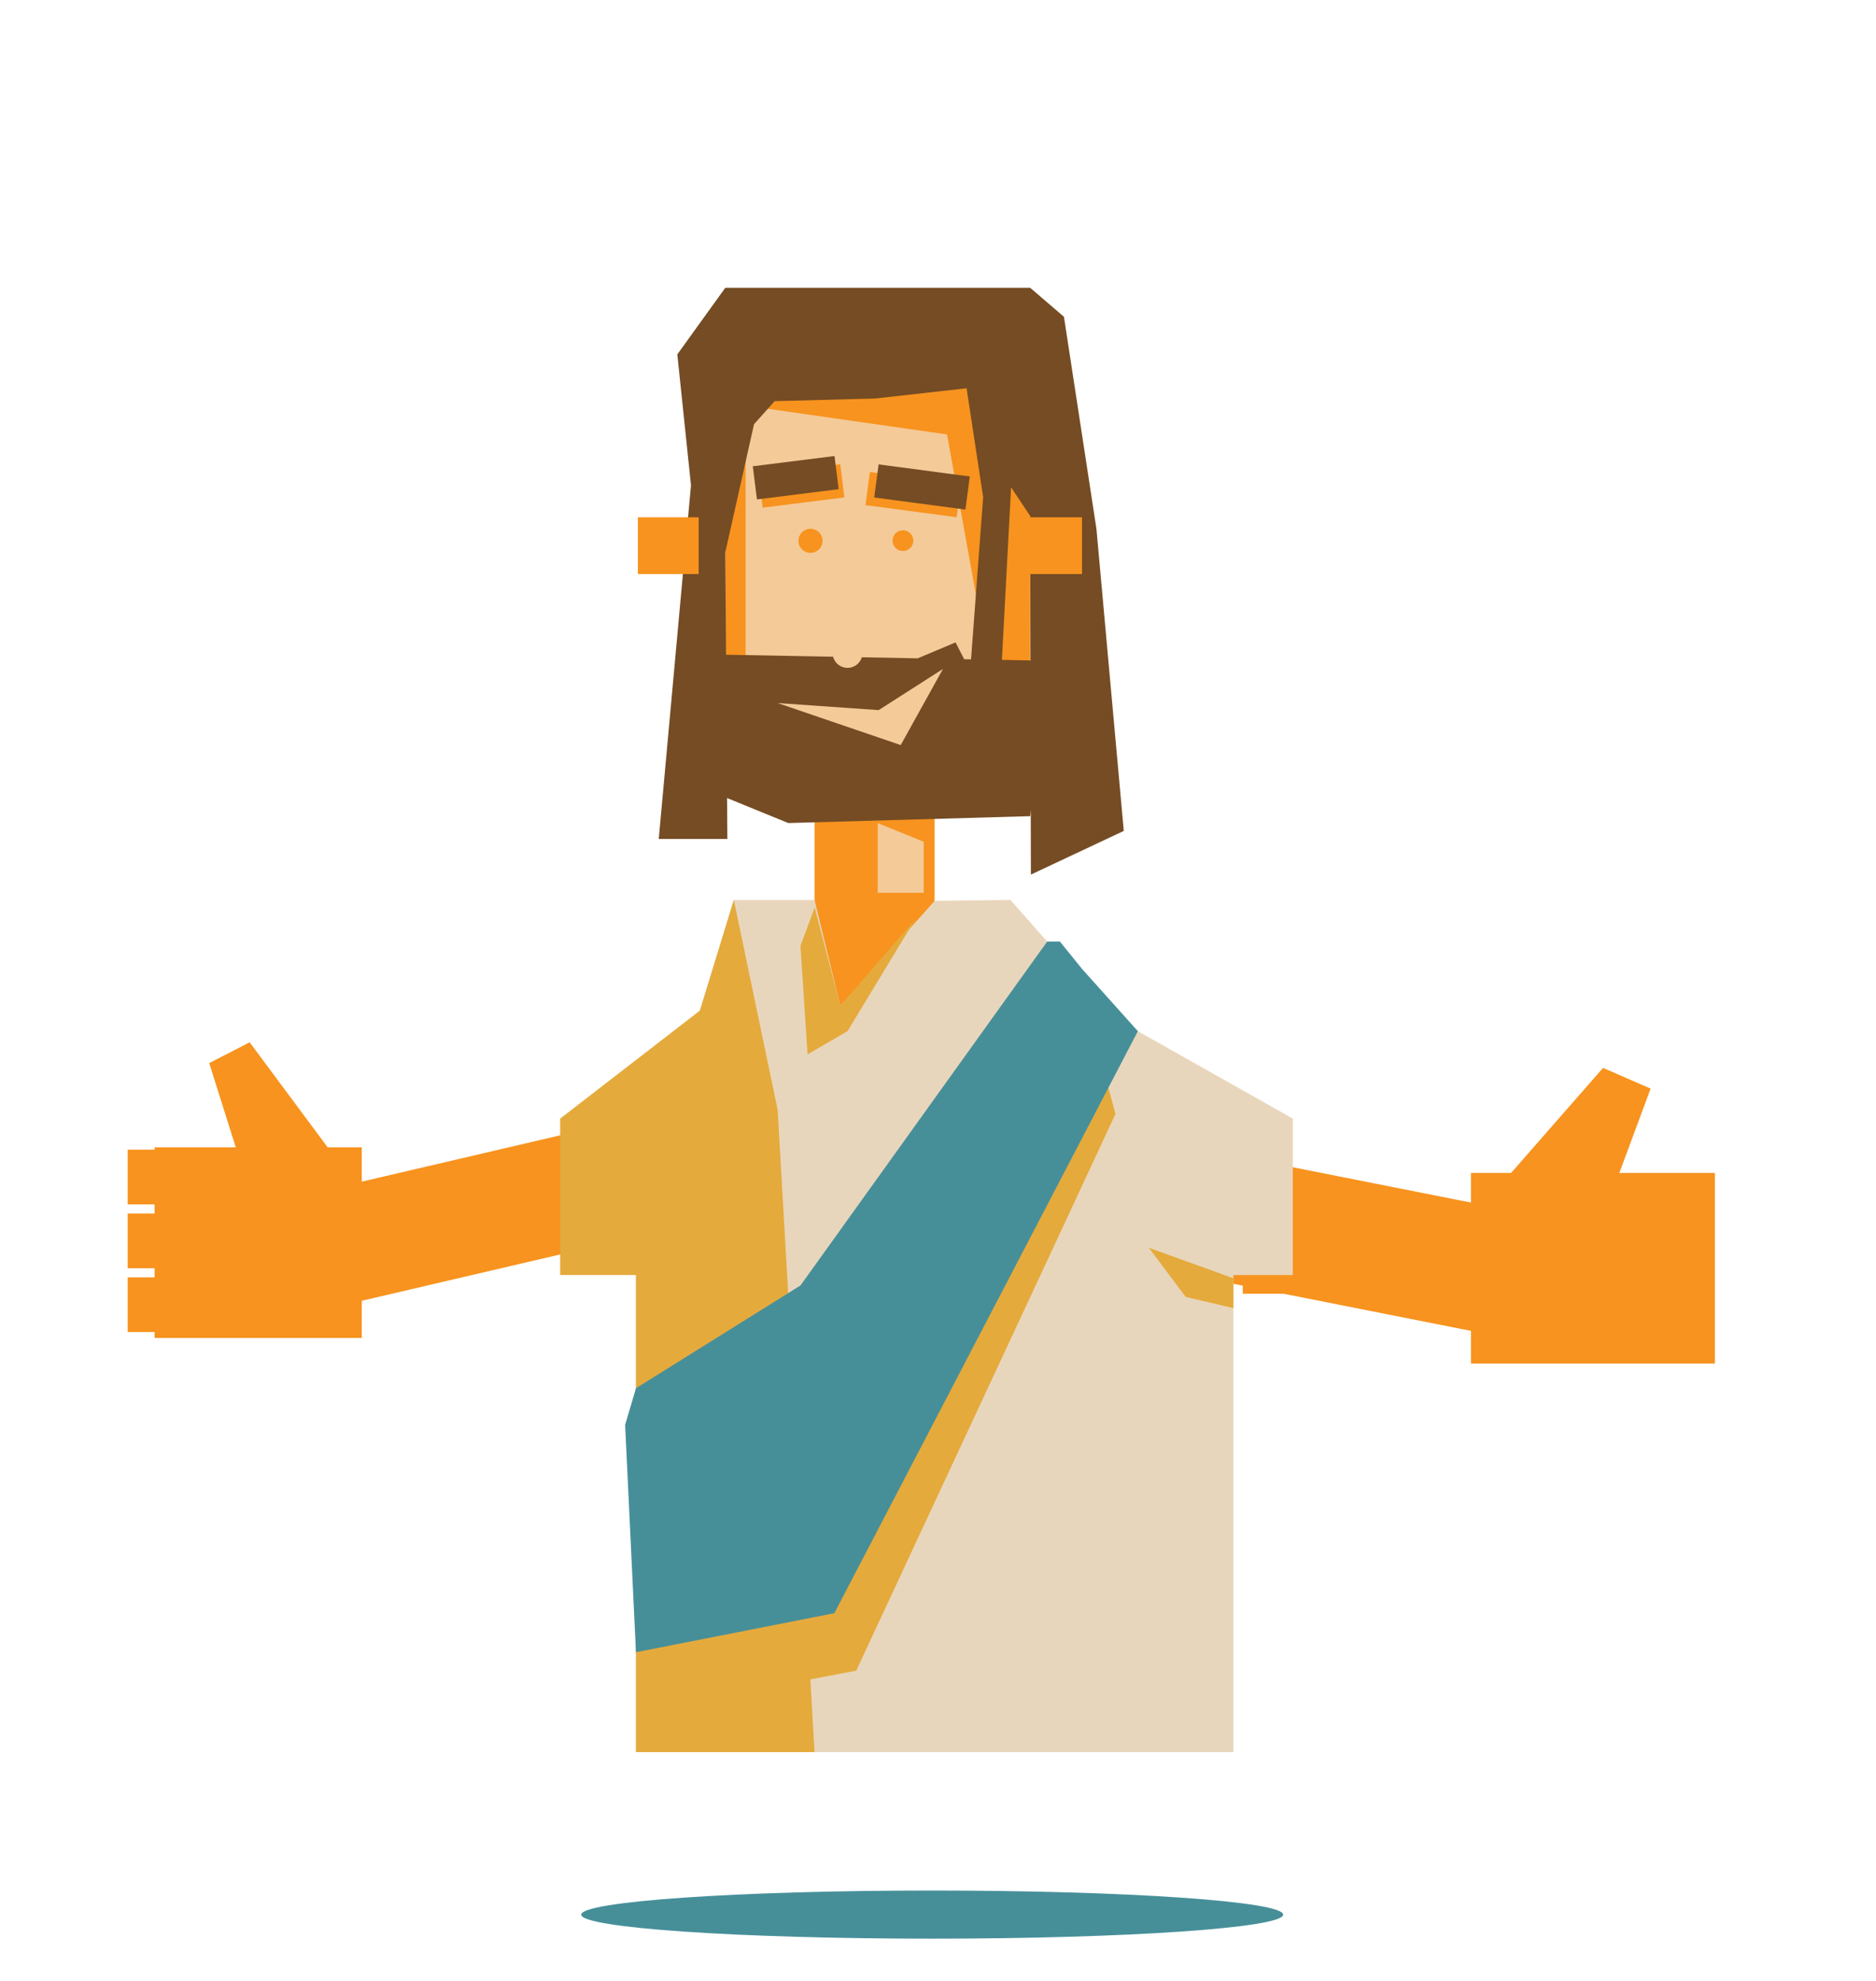 <svg xmlns="http://www.w3.org/2000/svg" viewBox="0 0 226.4 239.08"><defs><style>.cls-1,.cls-7{fill:none;stroke:#f7931e;stroke-miterlimit:10;}.cls-1{stroke-width:15.19px;}.cls-2{fill:#f7931e;}.cls-3{fill:#468f99;}.cls-4{fill:#e8d6bc;}.cls-5{fill:#f4ca98;}.cls-6{fill:#754c24;}.cls-7{stroke-width:14px;}.cls-8{fill:#e5aa3c;}</style></defs><title>jesus_nett</title><g id="Ebene_8" data-name="Ebene 8"><line class="cls-1" x1="133.96" y1="144.24" x2="180.46" y2="153.46"/><rect class="cls-2" x="177.52" y="141.56" width="29.44" height="23"/><polygon class="cls-2" points="199.2 131.38 193.46 128.88 181.37 142.69 192.59 149.2 199.2 131.38"/><rect class="cls-2" x="149.98" y="141.84" width="7.95" height="6.6"/><rect class="cls-2" x="149.98" y="149.54" width="7.95" height="6.6"/><path class="cls-3" d="M154.86,231.07c0,1.6-19,2.9-42.36,2.9s-42.36-1.3-42.36-2.9,19-2.91,42.36-2.91S154.86,229.46,154.86,231.07Z"/><polygon class="cls-2" points="124.32 91.66 119.34 95.46 87.53 95.46 87.53 42.77 124.32 42.77 124.32 91.66"/><rect class="cls-2" x="98.3" y="89.92" width="14.49" height="34.54"/><polygon class="cls-4" points="148.85 211.46 76.75 211.46 76.75 147.1 88.56 108.61 98.3 108.61 101.42 121.39 112.8 108.72 121.94 108.61 148.85 139.09 148.85 211.46"/><polygon class="cls-5" points="121.12 90.32 114.29 94.84 89.98 93.53 89.98 48.95 114.29 52.43 121.12 90.32"/><polygon class="cls-6" points="87.78 101.25 79.5 101.25 83.39 58.57 81.74 42.77 87.53 34.73 124.32 34.73 128.4 38.23 132.32 63.82 135.62 100.28 124.41 105.55 124.32 62.27 122.02 58.81 120.84 81 117.08 81 118.65 60 116.65 46.86 105.55 48.1 93.49 48.41 91 51.19 87.53 66.65 87.78 101.25"/><line class="cls-7" x1="80.65" y1="141.16" x2="41.16" y2="150.38"/><polygon class="cls-5" points="111.48 107.75 105.92 107.75 105.92 99.33 111.48 101.59 111.48 107.75"/><path class="cls-2" d="M99.26,65.26a1.45,1.45,0,1,1-1.45-1.44A1.44,1.44,0,0,1,99.26,65.26Z"/><path class="cls-2" d="M110.22,65.26A1.25,1.25,0,1,1,109,64,1.26,1.26,0,0,1,110.22,65.26Z"/><polygon class="cls-6" points="86.79 79 110.75 79.45 115.32 77.53 116.36 79.56 126.91 79.75 124.32 98.5 95.13 99.33 85.66 95.46 86.79 79"/><polygon class="cls-5" points="93.85 84.85 108.7 89.92 113.8 80.73 106.04 85.7 93.85 84.85"/><rect class="cls-2" x="108.21" y="54.15" width="4.03" height="11.1" transform="translate(36.55 161.12) rotate(-82.45)"/><rect class="cls-6" x="109.26" y="53.22" width="4.03" height="11.1" transform="translate(38.39 161.36) rotate(-82.45)"/><rect class="cls-2" x="91.75" y="56.64" width="9.94" height="4.03" transform="translate(-6.55 12.49) rotate(-7.15)"/><rect class="cls-6" x="91.06" y="55.65" width="9.94" height="4.03" transform="translate(-6.43 12.39) rotate(-7.15)"/><path class="cls-5" d="M104.07,79a1.8,1.8,0,1,1-1.78-2A1.9,1.9,0,0,1,104.07,79Z"/><rect class="cls-2" x="123.24" y="62.43" width="7.34" height="6.85"/><rect class="cls-2" x="76.98" y="62.43" width="7.34" height="6.85"/><polygon class="cls-8" points="93.85 133.95 88.56 108.61 76.75 147.1 76.75 211.46 98.3 211.46 93.85 133.95"/><polygon class="cls-4" points="139.47 153.88 156.02 153.88 156.02 135 131.28 121.04 139.47 153.88"/><polygon class="cls-8" points="134.62 134.44 103.33 201.63 83.91 205.3 82.41 186.63 131.28 122.13 134.62 134.44"/><polygon class="cls-8" points="98.32 109.52 96.6 114.16 97.46 127.24 102.28 124.45 110.48 110.9 101.42 121.39 98.32 109.52"/><polygon class="cls-3" points="126.38 113.63 96.6 155.14 76.75 167.54 75.44 171.96 76.75 199.4 100.69 194.69 137.32 124.45 130.57 116.92 127.91 113.63 126.38 113.63"/><polygon class="cls-8" points="79.68 153.88 67.6 153.88 67.6 135 85.66 121.04 79.68 153.88"/><rect class="cls-2" x="18.66" y="138.47" width="25" height="23"/><polygon class="cls-2" points="25.25 128.3 30.13 125.79 40.39 139.61 30.86 146.11 25.25 128.3"/><rect class="cls-2" x="15.41" y="138.75" width="6.75" height="6.6"/><rect class="cls-2" x="15.41" y="146.46" width="6.75" height="6.6"/><rect class="cls-2" x="15.41" y="154.16" width="6.75" height="6.6"/><polygon class="cls-8" points="148.85 154.27 138.65 150.59 143.09 156.52 148.85 157.87 148.85 154.27"/></g></svg>